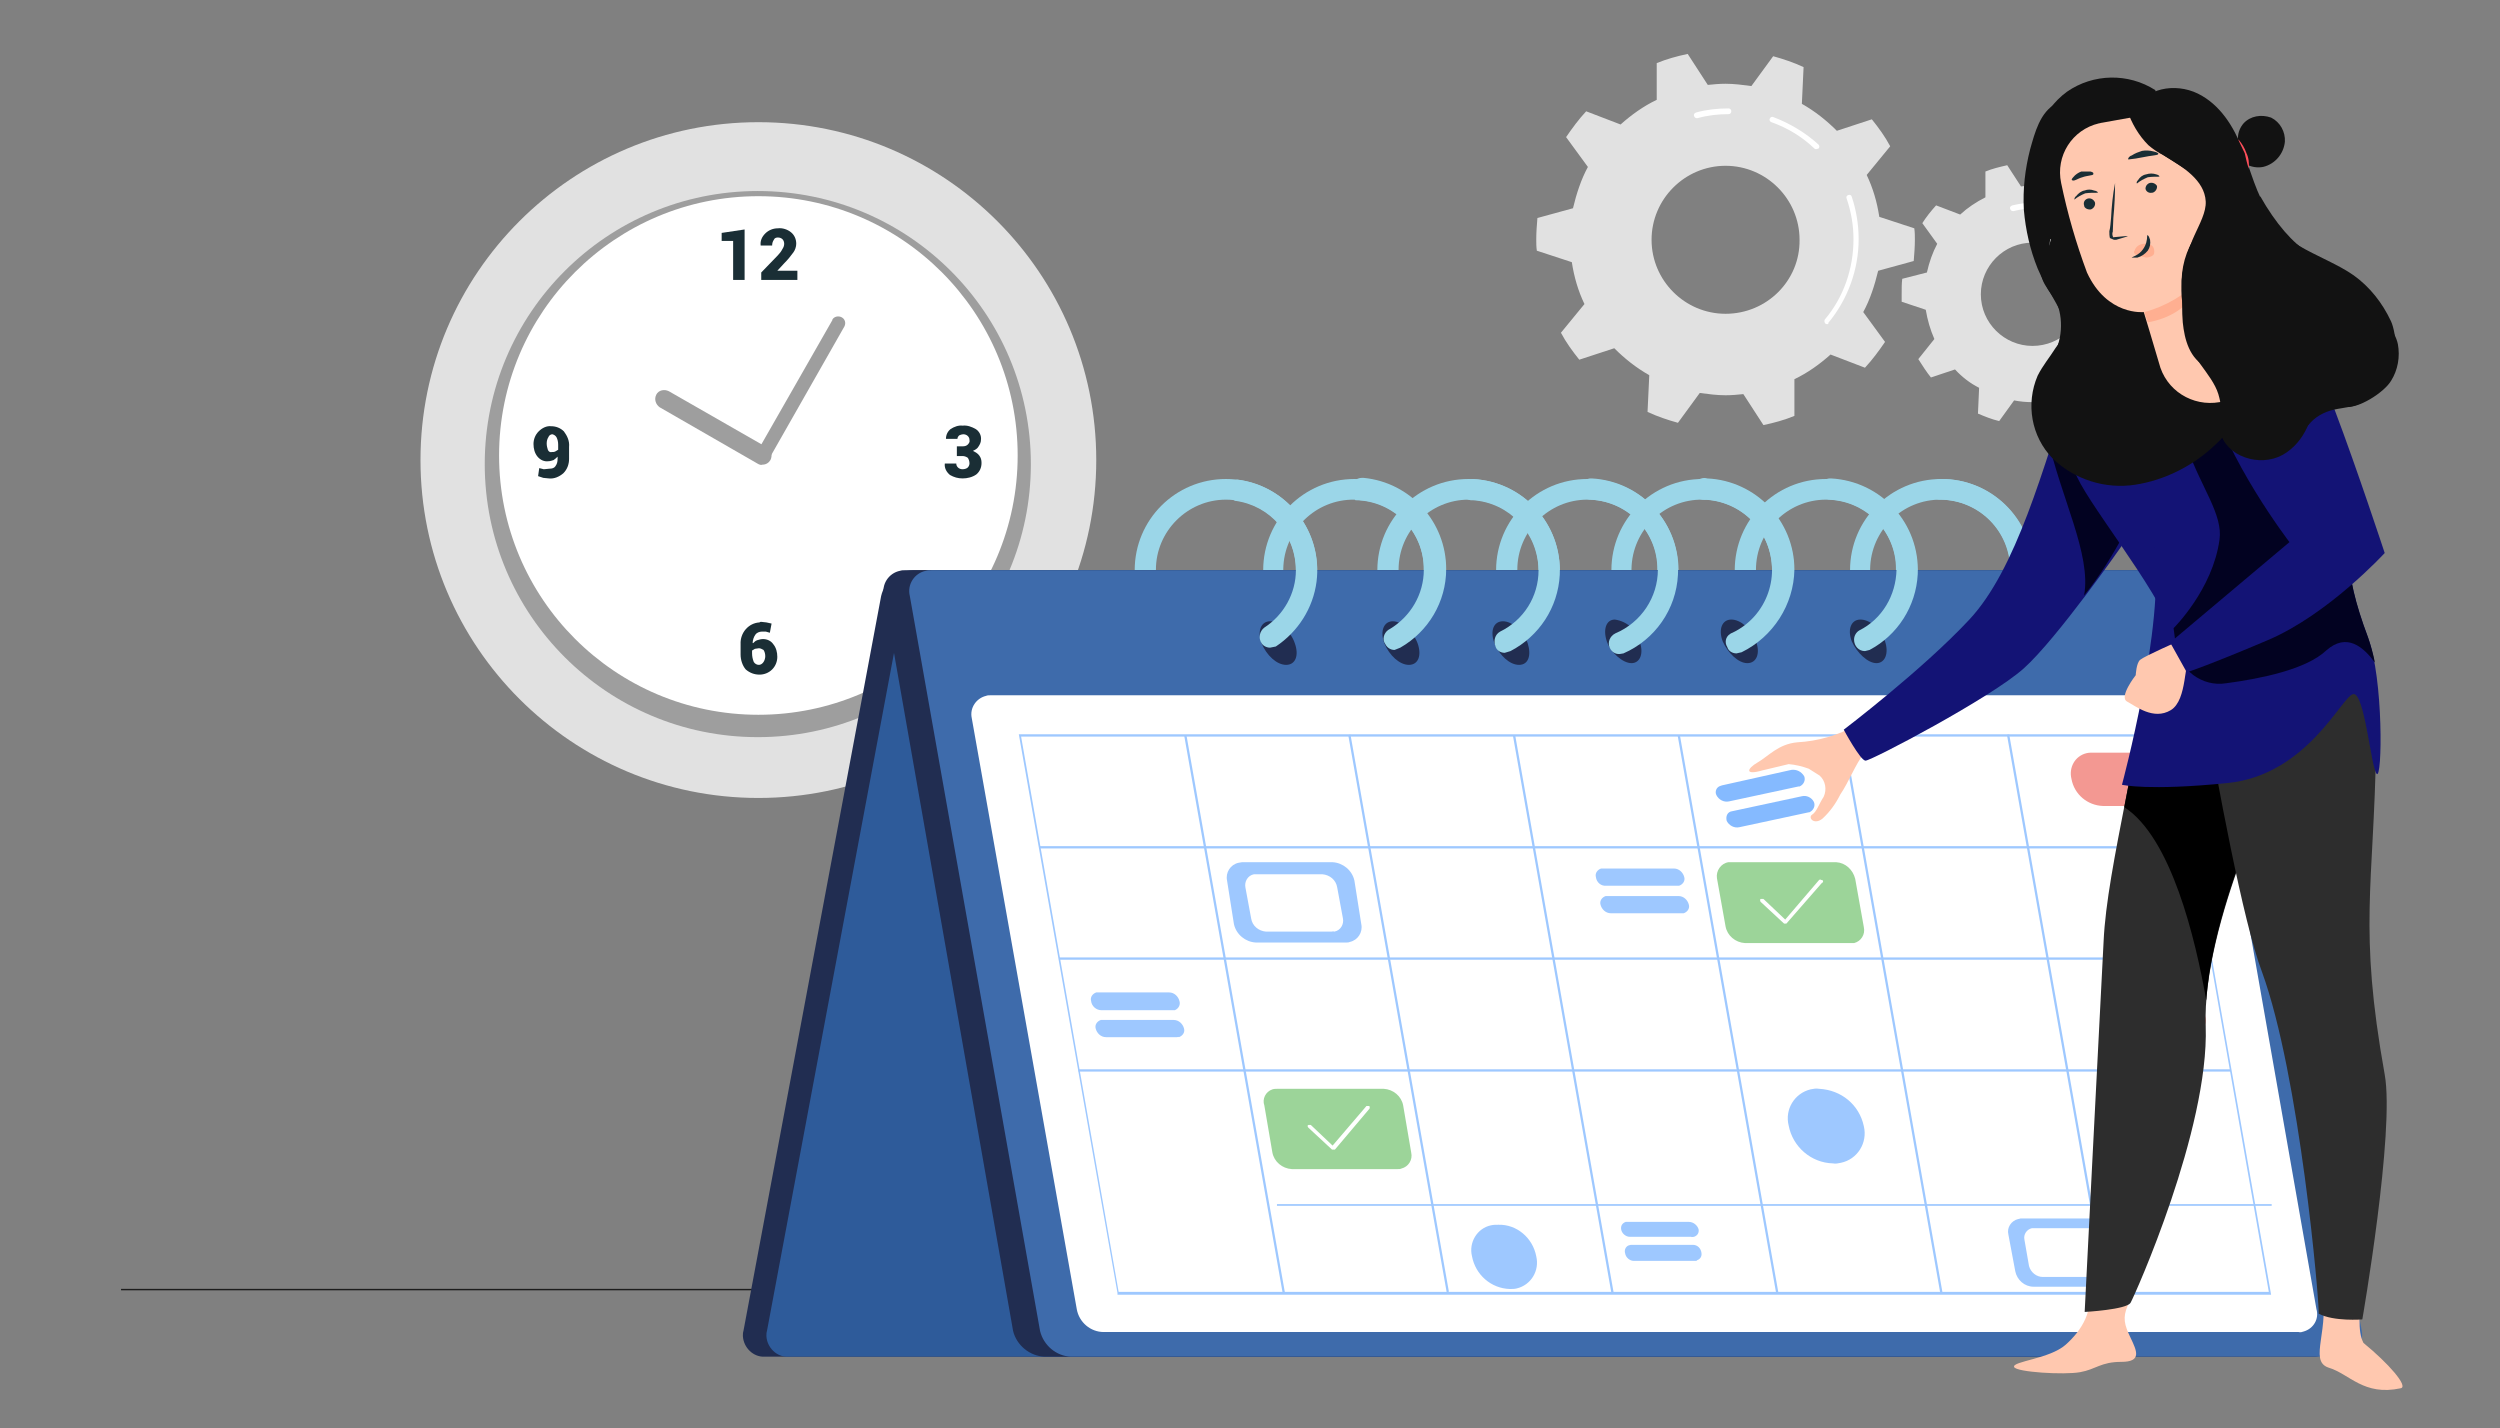 <?xml version="1.0" encoding="utf-8"?>
<!-- Generator: Adobe Illustrator 24.1.2, SVG Export Plug-In . SVG Version: 6.00 Build 0)  -->
<svg version="1.2" baseProfile="tiny" xmlns="http://www.w3.org/2000/svg" xmlns:xlink="http://www.w3.org/1999/xlink" x="0px"
	 y="0px" viewBox="0 0 435.8 249" overflow="visible" xml:space="preserve">
<rect x="0" y="0" width="435.8" height="249" fill="#808080" stroke="none"/>
<g id="Isolation_Mode">
	<g>
		<g>
			<path fill="#E1E1E1" d="M333.6,45.5c0.1-1.2,0.2-2.5,0.2-3.7c0-0.7,0-1.3-0.1-2l-6.1-2c-0.4-2.6-1.1-5-2.2-7.3l4.1-5
				c-0.9-1.7-2-3.2-3.2-4.7l-6.1,2c-1.8-1.8-3.8-3.4-6.1-4.7l0.3-6.4c-1.7-0.8-3.5-1.4-5.3-1.9l-3.8,5.2c-1.5-0.2-3-0.4-4.5-0.4
				c-1.1,0-2.1,0.1-3.1,0.2l-3.5-5.4c-1.9,0.4-3.7,0.9-5.4,1.6l0,6.4c-2.3,1.1-4.4,2.6-6.3,4.3l-6-2.3c-1.3,1.4-2.4,2.9-3.5,4.5
				l3.8,5.2c-1.2,2.2-2,4.7-2.6,7.2l-6.2,1.7c-0.1,1.2-0.2,2.5-0.2,3.7c0,0.7,0,1.3,0.1,2l6.1,2c0.4,2.6,1.1,5,2.2,7.3l-4.1,5
				c0.9,1.7,2,3.2,3.2,4.7l6.1-2c1.8,1.8,3.8,3.4,6.1,4.7l-0.3,6.4c1.7,0.8,3.5,1.4,5.3,1.9l3.8-5.2c1.5,0.2,3,0.4,4.5,0.4
				c1.1,0,2.1-0.1,3.1-0.2l3.5,5.4c1.9-0.4,3.7-0.9,5.4-1.6l0-6.4c2.3-1.1,4.4-2.6,6.3-4.3l6,2.3c1.3-1.4,2.4-2.9,3.5-4.5l-3.8-5.2
				c1.2-2.2,2-4.7,2.6-7.2L333.6,45.5z M300.8,54.7c-7.1,0-12.9-5.8-12.9-12.9c0-7.1,5.8-12.9,12.9-12.9s12.9,5.8,12.9,12.9
				C313.8,48.9,308,54.7,300.8,54.7z"/>
			<g>
				<path fill="#FFFFFF" d="M318.5,56.5c-0.1,0-0.2,0-0.3-0.1c-0.2-0.2-0.2-0.5-0.1-0.7c3.3-3.9,5-8.9,5-14c0-2.4-0.4-4.8-1.2-7.1
					c-0.1-0.3,0-0.5,0.3-0.6c0.3-0.1,0.5,0,0.6,0.3c0.8,2.4,1.2,4.9,1.2,7.4c0,5.3-1.9,10.5-5.3,14.6
					C318.8,56.5,318.6,56.5,318.5,56.5z"/>
			</g>
			<g>
				<path fill="#FFFFFF" d="M316.6,26c-0.1,0-0.2,0-0.3-0.1c-2.2-2.1-4.7-3.6-7.5-4.6c-0.3-0.1-0.4-0.4-0.3-0.6
					c0.1-0.3,0.4-0.4,0.6-0.3c2.9,1.1,5.6,2.7,7.9,4.8c0.2,0.2,0.2,0.5,0,0.7C316.9,25.9,316.7,26,316.6,26z"/>
			</g>
			<g>
				<path fill="#FFFFFF" d="M295.8,20.6c-0.2,0-0.4-0.1-0.5-0.4c-0.1-0.3,0.1-0.5,0.4-0.6c1.8-0.5,3.7-0.7,5.6-0.7
					c0.3,0,0.5,0.2,0.5,0.5s-0.2,0.5-0.5,0.5c-1.8,0-3.6,0.2-5.4,0.7C295.9,20.6,295.9,20.6,295.8,20.6z"/>
			</g>
		</g>
		<g>
			<path fill="#E1E1E1" d="M377.1,53.9c0.1-0.8,0.1-1.7,0.1-2.6c0-0.5,0-0.9,0-1.4l-4.2-1.4c-0.3-1.8-0.8-3.5-1.5-5.1l2.8-3.5
				c-0.7-1.1-1.4-2.2-2.2-3.2l-4.2,1.4c-1.2-1.3-2.6-2.4-4.2-3.2l0.2-4.5c-1.2-0.5-2.4-1-3.7-1.3l-2.6,3.6c-1-0.2-2.1-0.3-3.1-0.3
				c-0.7,0-1.4,0-2.2,0.1l-2.4-3.7c-1.3,0.3-2.6,0.6-3.8,1.1l0,4.5c-1.6,0.8-3.1,1.8-4.4,3l-4.2-1.6c-0.9,1-1.7,2-2.4,3.1l2.6,3.6
				c-0.8,1.5-1.4,3.2-1.8,5l-4.3,1.1c-0.1,0.8-0.1,1.7-0.1,2.6c0,0.5,0,0.9,0,1.4l4.2,1.4c0.3,1.8,0.8,3.5,1.5,5.1l-2.8,3.5
				c0.7,1.1,1.4,2.2,2.2,3.2l4.2-1.4c1.2,1.3,2.6,2.4,4.2,3.2l-0.2,4.5c1.2,0.5,2.4,1,3.7,1.3l2.6-3.6c1,0.2,2.1,0.3,3.1,0.3
				c0.7,0,1.4,0,2.2-0.1l2.4,3.7c1.3-0.3,2.6-0.6,3.8-1.1l0-4.5c1.6-0.8,3.1-1.8,4.4-3l4.2,1.6c0.9-1,1.7-2,2.4-3.1l-2.6-3.6
				c0.8-1.5,1.4-3.2,1.8-5L377.1,53.9z M354.3,60.3c-4.9,0-9-4-9-9c0-4.9,4-9,9-9c4.9,0,9,4,9,9C363.3,56.3,359.3,60.3,354.3,60.3z"
				/>
			<g>
				<path fill="#FFFFFF" d="M366.6,61.7c-0.1,0-0.2,0-0.3-0.1c-0.2-0.2-0.2-0.5-0.1-0.7c2.2-2.7,3.5-6.1,3.5-9.6
					c0-1.7-0.3-3.3-0.8-4.9c-0.1-0.3,0-0.5,0.3-0.6c0.3-0.1,0.5,0,0.6,0.3c0.6,1.7,0.9,3.4,0.9,5.2c0,3.7-1.3,7.3-3.7,10.2
					C366.8,61.7,366.7,61.7,366.6,61.7z"/>
			</g>
			<g>
				<path fill="#FFFFFF" d="M365.3,40.6c-0.1,0-0.2,0-0.3-0.1c-1.5-1.4-3.2-2.5-5.2-3.2c-0.3-0.1-0.4-0.4-0.3-0.6
					c0.1-0.3,0.4-0.4,0.6-0.3c2,0.7,3.9,1.9,5.5,3.4c0.2,0.2,0.2,0.5,0,0.7C365.5,40.5,365.4,40.6,365.3,40.6z"/>
			</g>
			<g>
				<path fill="#FFFFFF" d="M350.9,36.8c-0.2,0-0.4-0.1-0.5-0.4c-0.1-0.3,0.1-0.5,0.4-0.6c1.3-0.3,2.6-0.5,3.9-0.5
					c0.3,0,0.5,0.2,0.5,0.5c0,0.3-0.2,0.5-0.5,0.5c-1.2,0-2.5,0.2-3.7,0.5C351,36.8,350.9,36.8,350.9,36.8z"/>
			</g>
		</g>
	</g>
</g>
<g id="Слой_1">
	<g id="Layer_1_1_">
		<line fill="none" stroke="#1C1C1C" stroke-width="0.25" stroke-miterlimit="10" x1="21.1" y1="224.8" x2="334.1" y2="224.8"/>
	</g>
	<g>
		<circle fill="#E1E1E1" cx="132.2" cy="80.2" r="58.9"/>
		<circle fill="#9E9E9E" cx="132.1" cy="80.9" r="47.6"/>
		<circle fill="#FFFFFF" cx="132.2" cy="79.4" r="45.2"/>
		<g>
			<path fill="#9E9E9E" d="M132.2,80.9L115,71c-0.7-0.5-1-1.4-0.6-2.2c0.4-0.8,1.4-1,2.2-0.6l17.1,9.8c0.8,0.4,1,1.4,0.6,2.2
				c-0.3,0.5-0.8,0.8-1.4,0.8C132.7,81.1,132.4,81,132.2,80.9z"/>
			<path fill="#9E9E9E" d="M132.4,80.5C132.4,80.5,132.3,80.5,132.4,80.5c-0.6-0.4-0.8-1.1-0.5-1.6l13.2-23.1c0,0,0,0,0-0.1
				c0.3-0.5,1-0.7,1.6-0.4c0.6,0.3,0.8,1,0.5,1.6L134,80.1c-0.2,0.4-0.6,0.6-1,0.6C132.8,80.7,132.6,80.6,132.4,80.5z"/>
		</g>
		<path fill="#1A2E35" d="M129.8,48.8h-2V42h-2v-1.4l4-0.6V48.8z"/>
		<path fill="#1A2E35" d="M139,48.8h-6.3v-1.3l2.9-3c0.3-0.3,0.6-0.7,0.8-1.1c0.2-0.3,0.3-0.6,0.3-0.9c0-0.3-0.1-0.6-0.3-0.8
			c-0.2-0.2-0.5-0.3-0.8-0.3c-0.3,0-0.6,0.1-0.7,0.4c-0.2,0.3-0.3,0.6-0.3,1h-2c-0.1-0.8,0.2-1.5,0.8-2.1c0.6-0.6,1.4-0.9,2.2-0.9
			c0.8-0.1,1.7,0.2,2.3,0.7c0.6,0.5,0.9,1.2,0.9,2c0,0.5-0.2,1.1-0.5,1.5c-0.5,0.7-1,1.3-1.6,1.9l-1.2,1.3h3.5V48.8z"/>
		<path fill="#1A2E35" d="M132.7,108.4l0.9,0.1l0.9,0.2l-0.3,1.6l-0.7-0.2h-0.7c-0.4,0-0.9,0.2-1.1,0.5c-0.3,0.4-0.5,1-0.5,1.5h0.1
			c0.2-0.2,0.4-0.4,0.7-0.5c0.3-0.1,0.7-0.2,1-0.2c0.7,0,1.4,0.3,1.8,0.9c0.5,0.6,0.7,1.4,0.7,2.2c0,0.8-0.3,1.6-0.9,2.2
			c-0.6,0.6-1.4,0.9-2.2,0.9c-0.9,0-1.7-0.3-2.4-0.9c-0.6-0.7-0.9-1.7-0.9-2.6v-1.8c-0.1-2,1.4-3.7,3.3-3.8
			C132.5,108.4,132.6,108.4,132.7,108.4L132.7,108.4z M132.3,113l-0.7,0.1c-0.2,0.1-0.3,0.2-0.5,0.3v0.5c0,0.5,0.1,1,0.3,1.5
			c0.2,0.3,0.5,0.5,0.9,0.5c0.3,0,0.6-0.2,0.8-0.5c0.2-0.3,0.3-0.7,0.3-1c0-0.4-0.1-0.8-0.3-1.1C132.9,113.2,132.6,113,132.3,113
			L132.3,113z"/>
		<path fill="#1A2E35" d="M95.8,81.7c0.4,0,0.8-0.1,1-0.4c0.3-0.4,0.4-0.8,0.4-1.3v-0.4c-0.2,0.2-0.4,0.4-0.7,0.6
			c-0.3,0.1-0.6,0.2-0.9,0.2c-0.7,0.1-1.4-0.2-1.9-0.8c-0.5-0.6-0.7-1.4-0.7-2.2c0-0.8,0.3-1.6,0.9-2.2c0.6-0.6,1.4-1,2.2-0.9
			c0.8,0,1.6,0.3,2.2,0.9c0.6,0.8,1,1.7,0.9,2.7v2.1c0,0.9-0.3,1.8-1,2.5c-0.7,0.6-1.6,1-2.5,0.9l-1-0.1l-0.9-0.3l0.2-1.4l0.8,0.2
			L95.8,81.7z M96.2,78.8c0.2,0,0.4,0,0.6-0.1c0.2-0.1,0.3-0.2,0.5-0.3v-0.9c0-0.5-0.1-0.9-0.3-1.3c-0.2-0.3-0.4-0.4-0.7-0.5
			c-0.3,0-0.6,0.2-0.7,0.5c-0.2,0.3-0.3,0.7-0.3,1.1c0,0.4,0.1,0.8,0.2,1.1C95.6,78.7,95.9,78.9,96.2,78.8z"/>
		<path fill="#1A2E35" d="M166.9,77.8h1c0.3,0,0.6-0.1,0.8-0.3c0.2-0.2,0.4-0.5,0.3-0.8c0-0.3-0.1-0.5-0.3-0.7
			c-0.2-0.2-0.5-0.3-0.8-0.3c-0.2,0-0.5,0.1-0.7,0.2c-0.2,0.2-0.3,0.4-0.3,0.6h-2c0-0.7,0.3-1.3,0.8-1.7c0.6-0.4,1.4-0.7,2.1-0.6
			c0.8-0.1,1.6,0.2,2.3,0.6c0.6,0.4,1,1.1,0.9,1.9c0,0.4-0.2,0.8-0.4,1.1c-0.2,0.4-0.6,0.6-1,0.8c0.4,0.2,0.8,0.4,1.1,0.8
			c0.3,0.4,0.4,0.8,0.4,1.3c0,0.8-0.3,1.5-0.9,2c-0.7,0.5-1.6,0.7-2.4,0.7c-0.8,0-1.5-0.2-2.2-0.6c-0.6-0.5-1-1.2-0.9-2h2
			c0,0.3,0.1,0.5,0.3,0.7c0.2,0.2,0.5,0.3,0.8,0.3c0.3,0,0.7-0.1,0.9-0.3c0.2-0.2,0.3-0.5,0.3-0.7c0-0.4-0.1-0.7-0.3-1
			c-0.3-0.2-0.6-0.3-0.9-0.3h-1V77.8z"/>
	</g>
	<g>
		<path fill="#9BD6E8" d="M338.4,115.3c-8.8,0-15.9-7.1-15.9-15.9s7.1-15.9,15.9-15.9c8.8,0,15.9,7.1,15.9,15.9
			S347.2,115.3,338.4,115.3L338.4,115.3z M338.4,87.1c-6.7-0.1-12.3,5.3-12.4,12.1s5.3,12.3,12.1,12.4c6.7,0.1,12.3-5.3,12.4-12.1
			c0,0,0-0.1,0-0.1C350.5,92.6,345.1,87.2,338.4,87.1z"/>
		<path fill="#9BD6E8" d="M318.3,115.3c-8.8,0-15.9-7.1-15.9-15.9s7.1-15.9,15.9-15.9c8.8,0,15.9,7.1,15.9,15.9
			S327.1,115.3,318.3,115.3L318.3,115.3z M318.3,87.1c-6.7,0-12.2,5.5-12.2,12.2c0,6.7,5.5,12.2,12.2,12.2c6.7,0,12.2-5.5,12.2-12.2
			c0,0,0,0,0,0C330.6,92.6,325.1,87.1,318.3,87.1z"/>
		<path fill="#9BD6E8" d="M296.8,115.3c-8.8,0-15.9-7.1-15.9-15.9s7.1-15.9,15.9-15.9c8.8,0,15.9,7.1,15.9,15.9
			S305.6,115.3,296.8,115.3L296.8,115.3z M296.8,87.1c-6.7-0.1-12.3,5.3-12.4,12.1s5.3,12.3,12.1,12.4c6.7,0.1,12.3-5.3,12.4-12.1
			c0,0,0-0.1,0-0.1C308.9,92.6,303.5,87.2,296.8,87.1z"/>
		<path fill="#9BD6E8" d="M276.7,115.3c-8.8,0-15.9-7.1-15.9-15.9s7.1-15.9,15.9-15.9c8.8,0,15.9,7.1,15.9,15.9
			S285.5,115.3,276.7,115.3L276.7,115.3z M276.7,87.1c-6.7,0-12.2,5.5-12.2,12.2c0,6.7,5.5,12.2,12.2,12.2c6.7,0,12.2-5.5,12.2-12.2
			c0,0,0,0,0,0C289,92.6,283.5,87.1,276.7,87.1z"/>
		<path fill="#9BD6E8" d="M256,115.3c-8.8,0-15.9-7.1-15.9-15.9s7.1-15.9,15.9-15.9c8.8,0,15.9,7.1,15.9,15.9S264.8,115.3,256,115.3
			L256,115.3z M256,87.1c-6.7,0-12.2,5.5-12.2,12.2c0,6.7,5.5,12.2,12.2,12.2c6.7,0,12.2-5.5,12.2-12.2c0,0,0,0,0,0
			C268.2,92.6,262.8,87.1,256,87.1z"/>
		<path fill="#9BD6E8" d="M236.1,115.3c-8.8,0-15.9-7.1-15.9-15.9s7.1-15.9,15.9-15.9c8.8,0,15.9,7.1,15.9,15.9
			S244.9,115.3,236.1,115.3L236.1,115.3z M236.1,87.1c-6.7-0.1-12.3,5.3-12.4,12.1s5.3,12.3,12.1,12.4c6.7,0.1,12.3-5.3,12.4-12.1
			c0,0,0-0.1,0-0.1c0.1-6.7-5.3-12.1-11.9-12.2C236.2,87.1,236.1,87.1,236.1,87.1z"/>
		<path fill="#9BD6E8" d="M213.7,115.3c-8.8,0-15.9-7.1-15.9-15.9s7.1-15.9,15.9-15.9c8.8,0,15.9,7.1,15.9,15.9l0,0
			C229.6,108.1,222.5,115.3,213.7,115.3z M213.7,87.1c-6.7,0-12.2,5.5-12.2,12.2c0,6.7,5.5,12.2,12.2,12.2c6.7,0,12.2-5.5,12.2-12.2
			c0,0,0,0,0,0C225.9,92.6,220.5,87.1,213.7,87.1z"/>
		<path fill="#212D51" d="M354.4,236.5H133.3c-2,0.1-3.7-1.6-3.8-3.6c0-0.3,0-0.6,0.1-0.9l24-128.1c0.6-2.6,2.9-4.4,5.5-4.5h221.2
			c2-0.1,3.7,1.6,3.8,3.6c0,0.3,0,0.6-0.1,0.9l-24,128.1C359.3,234.5,357.1,236.4,354.4,236.5z"/>
		<path fill="#2E5B9A" d="M358.6,236.5H137.4c-2,0.1-3.7-1.6-3.8-3.6c0-0.3,0-0.6,0.1-0.9l24-128.1c0.7-2.5,2.9-4.4,5.5-4.5h221.2
			c2-0.1,3.7,1.6,3.8,3.6c0,0.3,0,0.6-0.1,0.9l-24,128.1C363.5,234.6,361.2,236.4,358.6,236.5z"/>
		<path fill="#212D51" d="M403.2,236.5H182.1c-2.6-0.1-4.9-2-5.5-4.5l-22.5-128.1c-0.5-2,0.8-4,2.8-4.4c0.3-0.1,0.6-0.1,0.9-0.1H379
			c2.6,0.1,4.8,2,5.4,4.5L407,232c0.5,2-0.8,4-2.8,4.4C403.9,236.5,403.5,236.5,403.2,236.5z"/>
		<path fill="#3E6BAB" d="M407.9,236.5H186.7c-2.6-0.1-4.8-2-5.4-4.5l-22.7-128.1c-0.5-2,0.8-4,2.8-4.4c0.3-0.1,0.7-0.1,1.1-0.1
			h221.2c2.6,0.1,4.8,2,5.4,4.5L411.7,232c0.4,2.1-1,4.1-3.1,4.5C408.4,236.5,408.1,236.5,407.9,236.5z"/>
		<path fill="#212D51" d="M348.8,111.8c0.8,2.1,0.1,3.8-1.5,3.8c-1.6,0-3.4-1.8-4.3-3.8c-0.8-2.1,0-3.8,1.5-3.8
			C346.6,108.3,348.3,109.8,348.8,111.8z"/>
		<path fill="#212D51" d="M328.6,111.8c0.7,2.1,0,3.8-1.5,3.8c-1.5,0-3.4-1.8-4.3-3.8c-0.8-2.1-0.1-3.8,1.5-3.8
			C326,108,327.8,109.6,328.6,111.8z"/>
		<path fill="#212D51" d="M306.1,111.8c0.8,2.1,0.1,3.8-1.5,3.8c-1.6,0-3.4-1.8-4.3-3.8c-0.8-2.1-0.1-3.8,1.5-3.8
			S305.3,109.6,306.1,111.8z"/>
		<path fill="#212D51" d="M285.8,111.8c0.8,2.1,0.1,3.8-1.4,3.8c-1.5,0-3.6-1.8-4.3-3.8c-0.7-2.1-0.1-3.8,1.4-3.8
			C283.6,108.3,285.3,109.8,285.8,111.8z"/>
		<path fill="#212D51" d="M266.3,112.1c0.7,2.2,0.1,3.8-1.5,3.8c-1.6,0-3.4-1.6-4.3-3.8c-0.8-2.2-0.1-3.8,1.5-3.8
			S265.5,110,266.3,112.1z"/>
		<path fill="#212D51" d="M247.1,112.1c0.8,2.2,0.1,3.8-1.5,3.8c-1.6,0-3.4-1.6-4.3-3.8c-0.8-2.2,0-3.8,1.5-3.8
			S246.3,110,247.1,112.1z"/>
		<path fill="#212D51" d="M225.7,112.1c0.8,2.2,0.1,3.8-1.5,3.8c-1.6,0-3.4-1.6-4.3-3.8c-0.8-2.2,0-3.8,1.5-3.8S225,110,225.7,112.1
			z"/>
		<path fill="#9BD6E8" d="M345.1,113.5c-1.1,0-1.9-0.9-1.9-2c0-0.7,0.4-1.3,0.9-1.6c3.9-2.1,6.3-6.2,6.3-10.6
			c0-6.7-5.4-12.1-12.1-12.2c-1,0.1-1.8-0.7-1.9-1.6c0,0,0-0.1,0-0.1c0-1.1,0.9-1.9,1.9-1.9c8.7-0.1,15.9,6.8,16.1,15.5
			c0.1,6-3.2,11.5-8.5,14.3C345.7,113.4,345.4,113.5,345.1,113.5z"/>
		<path fill="#9BD6E8" d="M325.1,113.5c-1.1,0-1.9-0.9-1.9-2c0-0.7,0.4-1.3,0.9-1.6c4-2,6.4-6.1,6.5-10.6c0-6.5-5.1-11.9-11.5-12.2
			c-1.1,0-1.9-0.9-1.9-1.9c0.1-1.1,1-1.9,2-1.8c0,0,0,0,0,0c8.8,0.5,15.5,7.9,15.1,16.7c-0.3,5.6-3.5,10.6-8.4,13.2L325.1,113.5z"/>
		<path fill="#9BD6E8" d="M302.7,113.9c-0.7,0-1.4-0.4-1.6-1.1c-0.5-0.8-0.3-1.8,0.5-2.3c0.1-0.1,0.2-0.1,0.4-0.2
			c6.1-2.9,8.6-10.2,5.7-16.3c-1.9-4-5.8-6.6-10.2-6.9c-1,0.2-2.1-0.4-2.3-1.4s0.4-2.1,1.4-2.3c0.3-0.1,0.7-0.1,1,0
			c8.5,0.4,15.2,7.4,15.2,15.9c-0.1,6.1-3.7,11.7-9.2,14.4L302.7,113.9z"/>
		<path fill="#9BD6E8" d="M282.4,114c-0.8,0.1-1.5-0.4-1.8-1.1c-0.4-0.9,0-2,1-2.5c4.5-1.9,7.4-6.3,7.4-11.1
			c0-6.5-5.1-11.9-11.7-12.2c-1,0-1.8-0.8-1.8-1.8c0,0,0-0.1,0-0.1c0.1-1.1,1-1.9,2-1.8c0,0,0,0,0,0c8.8,0.5,15.5,8,15,16.8
			c-0.3,6-4,11.3-9.5,13.7L282.4,114z"/>
		<path fill="#9BD6E8" d="M262.3,113.8c-0.7,0-1.4-0.4-1.6-1.1c-0.4-1-0.1-2.1,0.8-2.6c4.1-2,6.7-6.1,6.7-10.7
			c-0.1-6.5-5.1-11.8-11.5-12.2c-0.9,0.1-1.7-0.6-1.8-1.5c0-0.1,0-0.3,0-0.4c0-1,0.8-1.8,1.8-1.8c0,0,0.1,0,0.1,0
			c8.8,0.5,15.5,8,15.1,16.7c-0.3,5.7-3.6,10.7-8.6,13.3L262.3,113.8z"/>
		<path fill="#9BD6E8" d="M243.1,113.3c-0.7,0-1.3-0.4-1.6-1c-0.6-0.8-0.3-1.9,0.5-2.5c0.1,0,0.1-0.1,0.2-0.1c3.7-2.2,6-6.1,6-10.4
			c0.1-6.3-4.7-11.6-11-12.1c-1-0.1-1.7-1-1.6-2.1c0-1,0.8-1.8,1.8-1.8c0.1,0,0.2,0,0.3,0c8.2,0.8,14.4,7.7,14.4,15.9
			c0,5.7-3.1,10.9-8,13.7L243.1,113.3z"/>
		<path fill="#9BD6E8" d="M221.4,112.9c-0.6,0-1.2-0.3-1.5-0.8c-0.6-0.9-0.3-2.1,0.5-2.7c3.4-2.2,5.5-6,5.5-10
			c0-6.1-4.5-11.3-10.6-12.1c-1-0.4-1.5-1.5-1.1-2.5c0.2-0.7,0.8-1.1,1.5-1.2c8.7,1.1,14.9,9.1,13.8,17.8c-0.6,4.6-3.2,8.7-7.1,11.3
			L221.4,112.9z"/>
		<path fill="#FFFFFF" d="M400.7,232.2H192.4c-2.3,0-4.3-1.7-4.7-4l-18.3-103c-0.4-1.8,0.8-3.5,2.5-3.9c0.2-0.1,0.5-0.1,0.8-0.1
			h208.3c2.3,0.1,4.2,1.7,4.7,4l18.1,103c0.5,1.7-0.5,3.4-2.2,3.9C401.3,232.2,401,232.3,400.7,232.2z"/>
		<path fill="#9EC8FF" d="M395.9,225.7H194.8v-0.3L177.6,128h201.1L395.9,225.7z M195,225.2h200.5l-17-96.8H178L195,225.2z"/>
		<rect x="222.6" y="209.9" fill="#9EC8FF" width="173.4" height="0.3"/>
		<rect x="188" y="186.4" fill="#9EC8FF" width="200.9" height="0.4"/>
		<rect x="184.6" y="166.9" fill="#9EC8FF" width="200.9" height="0.4"/>
		<rect x="181.2" y="147.5" fill="#9EC8FF" width="200.9" height="0.4"/>
		
			<rect x="358.3" y="127.4" transform="matrix(0.985 -0.174 0.174 0.985 -25.243 64.947)" fill="#9EC8FF" width="0.4" height="98.6"/>
		
			<rect x="329.5" y="127.5" transform="matrix(0.985 -0.174 0.174 0.985 -25.688 59.945)" fill="#9EC8FF" width="0.4" height="98.6"/>
		
			<rect x="300.9" y="127.5" transform="matrix(0.985 -0.174 0.174 0.985 -26.13 54.967)" fill="#9EC8FF" width="0.4" height="98.6"/>
		
			<rect x="272.2" y="127.5" transform="matrix(0.985 -0.174 0.174 0.985 -26.573 49.989)" fill="#9EC8FF" width="0.4" height="98.6"/>
		
			<rect x="243.5" y="127.4" transform="matrix(0.985 -0.174 0.174 0.985 -26.991 45.008)" fill="#9EC8FF" width="0.4" height="98.6"/>
		
			<rect x="214.9" y="127.5" transform="matrix(0.985 -0.174 0.174 0.985 -27.434 40.03)" fill="#9EC8FF" width="0.4" height="98.6"/>
		<path fill="#F39892" d="M373.3,140.5h-6.7c-2.7-0.1-5-2-5.5-4.7c-0.5-2,0.6-4,2.6-4.5c0.4-0.1,0.8-0.1,1.2-0.1h6.7
			c2.7,0.1,5,2,5.5,4.7c0.5,2.1-0.9,4.1-2.9,4.6C373.9,140.5,373.6,140.5,373.3,140.5z"/>
		<path fill="#F39892" d="M382.6,179.8h-11.7c-1.3-0.1-2.4-1.1-2.6-2.3l-0.8-4.8c-0.3-0.9,0.2-1.9,1.1-2.2c0.2-0.1,0.4-0.1,0.6-0.1
			h11.7c1.3,0.1,2.4,1,2.6,2.3l1,4.8c0.2,1.1-0.6,2.2-1.8,2.3C382.7,179.8,382.6,179.8,382.6,179.8z"/>
		<path fill="#9EC8FF" d="M234.7,164.3h-15.8c-1.8-0.1-3.4-1.4-3.8-3.2l-1.2-7.6c-0.3-1.4,0.6-2.8,2-3.1c0.2,0,0.4-0.1,0.6-0.1h15.8
			c1.8,0.1,3.4,1.4,3.8,3.2l1.2,7.6c0.3,1.4-0.6,2.8-2,3.1C235.1,164.3,234.9,164.3,234.7,164.3z"/>
		<path fill="#FFFFFF" d="M232.1,162.4h-11.4c-1.3-0.1-2.4-1-2.6-2.3l-1-5.4c-0.2-1,0.4-2.1,1.5-2.3c0.2,0,0.3,0,0.5,0h11.4
			c1.3,0.1,2.4,1,2.6,2.3l1,5.4c0.2,1-0.4,2.1-1.5,2.3C232.4,162.3,232.3,162.4,232.1,162.4z"/>
		<path fill="#9EC8FF" d="M368.1,224.3h-13.6c-1.6,0-2.9-1.2-3.2-2.7l-1.2-6.4c-0.3-1.2,0.5-2.4,1.7-2.7c0.2,0,0.3-0.1,0.5-0.1h13.8
			c1.6,0.1,2.9,1.2,3.2,2.7l1.2,6.4c0.3,1.2-0.5,2.4-1.7,2.7C368.5,224.3,368.3,224.3,368.1,224.3z"/>
		<path fill="#FFFFFF" d="M365.9,222.6h-9.8c-1.1,0-2.1-0.8-2.4-1.9l-0.8-4.6c-0.2-0.9,0.4-1.8,1.3-2c0.1,0,0.3,0,0.4,0h9.8
			c1.2,0,2.1,0.9,2.4,2l0.7,4.6c0.2,0.8-0.3,1.7-1.1,1.9C366.2,222.6,366.1,222.6,365.9,222.6z"/>
		<path fill="#9EC8FF" d="M292.4,154.4H280c-0.9,0.1-1.7-0.6-1.8-1.5c0,0,0,0,0,0c-0.2-0.7,0.3-1.3,0.9-1.5c0.1,0,0.2,0,0.3,0h12.4
			c0.9,0,1.6,0.7,1.8,1.5c0.2,0.7-0.3,1.3-0.9,1.5C292.6,154.4,292.5,154.4,292.4,154.4z"/>
		<path fill="#9EC8FF" d="M293.2,159.2h-12.4c-0.9,0-1.6-0.7-1.8-1.5c-0.2-0.7,0.3-1.3,0.9-1.5c0.1,0,0.2,0,0.3,0h12.4
			c0.9,0,1.6,0.7,1.8,1.5c0.2,0.7-0.3,1.3-0.9,1.5C293.4,159.2,293.3,159.2,293.2,159.2z"/>
		<path fill="#9EC8FF" d="M294.8,215.6h-10.7c-0.7,0-1.4-0.6-1.5-1.3c-0.1-0.6,0.2-1.1,0.8-1.3c0.1,0,0.2,0,0.3,0h10.7
			c0.8,0,1.5,0.6,1.7,1.3c0.1,0.6-0.2,1.1-0.8,1.3C295.1,215.6,294.9,215.7,294.8,215.6z"/>
		<path fill="#9EC8FF" d="M295.6,219.8h-10.8c-0.7,0-1.4-0.6-1.5-1.3c-0.2-0.6,0.1-1.2,0.6-1.4c0.1,0,0.3-0.1,0.4-0.1h10.8
			c0.8,0,1.4,0.6,1.5,1.4c0.1,0.6-0.2,1.1-0.8,1.3C295.8,219.8,295.7,219.8,295.6,219.8z"/>
		<path fill="#9EC8FF" d="M204.4,176.1H192c-0.9,0-1.7-0.7-1.8-1.6c-0.2-0.7,0.3-1.3,0.9-1.5c0.1,0,0.2,0,0.3,0h12.4
			c0.9,0,1.6,0.7,1.8,1.5c0.2,0.6-0.1,1.3-0.8,1.6C204.7,176.1,204.5,176.1,204.4,176.1z"/>
		<path fill="#9EC8FF" d="M205.2,180.8h-12.4c-0.9,0-1.6-0.7-1.8-1.5c-0.2-0.7,0.3-1.3,0.9-1.5c0.1,0,0.2,0,0.3,0h12.4
			c0.9,0,1.6,0.7,1.8,1.5c0.2,0.7-0.3,1.3-0.9,1.5C205.4,180.7,205.3,180.8,205.2,180.8z"/>
		<path fill="#9CD499" d="M243.6,203.8h-18.4c-1.7-0.1-3.1-1.3-3.4-2.9l-1.4-8.2c-0.4-1.1,0.2-2.4,1.4-2.8c0.3-0.1,0.6-0.1,1-0.1
			h18.4c1.7,0.1,3.1,1.3,3.4,2.9l1.4,8.2c0.3,1.3-0.5,2.5-1.7,2.8C244.1,203.8,243.9,203.8,243.6,203.8z"/>
		<path fill="#FFFFFF" d="M232.5,200.4h-0.3l-4.1-3.8c-0.1-0.1-0.3-0.4,0-0.5h0.4l3.8,3.6l5.9-6.9h0.5c0.1,0.2,0.1,0.4,0,0.5l-6,7.1
			H232.5z"/>
		<path fill="#9CD499" d="M322.6,164.4h-18.4c-1.7-0.1-3.1-1.3-3.4-2.9l-1.5-8.4c-0.2-1.3,0.7-2.6,2-2.8c0.1,0,0.3,0,0.4,0h18.4
			c1.6,0.1,2.9,1.3,3.3,2.9l1.5,8.4c0.3,1.3-0.5,2.5-1.7,2.8C323,164.4,322.8,164.4,322.6,164.4z"/>
		<path fill="#FFFFFF" d="M311.3,161h-0.3l-4.1-3.8c-0.1-0.2-0.1-0.4,0-0.5h0.5l3.8,3.6l5.9-6.9c0.1-0.1,0.3-0.1,0.4,0c0,0,0,0,0,0
			c0.2,0,0.3,0.1,0.3,0.2c0,0.2-0.1,0.3-0.2,0.3l0,0l-6.2,7.1H311.3L311.3,161z"/>
		<path fill="#9EC8FF" d="M324.9,196.3c0.7,2.9-1.1,5.8-4,6.4c-0.5,0.1-0.9,0.2-1.4,0.1c-3.8-0.1-7-2.9-7.7-6.6
			c-0.7-2.8,1-5.6,3.8-6.3c0.5-0.1,1-0.2,1.5-0.1C321,190,324.1,192.6,324.9,196.3z"/>
		<path fill="#9EC8FF" d="M267.8,219c0.6,2.5-0.9,5-3.4,5.6c-0.4,0.1-0.8,0.1-1.2,0.1c-3.3-0.1-6-2.5-6.6-5.7
			c-0.6-2.4,0.9-4.9,3.3-5.4c0.4-0.1,0.9-0.1,1.3-0.1C264.4,213.4,267.2,215.8,267.8,219z"/>
		<path fill="#85BAFF" d="M313.5,137.1l-12.1,2.6c-0.9,0.2-1.8-0.3-2.2-1.1c-0.3-0.6,0-1.4,0.7-1.6c0.1,0,0.2-0.1,0.3-0.1l12.1-2.7
			c0.9-0.1,1.7,0.3,2.2,1.1c0.3,0.7-0.1,1.5-0.8,1.8C313.6,137.1,313.5,137.1,313.5,137.1z"/>
		<path fill="#85BAFF" d="M315.3,141.6l-12.1,2.6c-0.9,0.2-1.8-0.3-2.2-1.1c-0.2-0.8,0.1-1.6,1-1.7l12.1-2.6c0.8-0.2,1.7,0.2,2.1,1
			c0.3,0.7-0.1,1.5-0.8,1.8C315.4,141.6,315.3,141.6,315.3,141.6z"/>
	</g>
	<g>
		<path fill="#FFFFFF" d="M375.4,57l-0.5-0.3c-0.4-0.3-0.5-0.8-0.2-1.1c0,0,0-0.1,0.1-0.1c4.4-5.2,6.8-11.8,6.8-18.6
			c0-3.2-0.5-6.5-1.6-9.5c-0.1-0.5,0.2-1,0.7-1.2c0.4-0.1,0.9,0.1,1.1,0.5c1.1,3.3,1.6,6.7,1.6,10.2c0,7.2-2.5,14.2-7.1,19.7
			C376,56.8,375.7,57,375.4,57z"/>
		<path fill="#FFC8AF" d="M364,224.1c1.1,4.3-1.1,7.8-3.9,10.3s-9.4,2.9-9,3.9c0.4,0.9,8.7,1.4,11.5,0.9s3.6-1.8,7.2-1.8
			s2.7-1.9,1.6-4.2c-1.1-2.3-1.4-3.5-0.5-5.6C371.8,225.5,364,224.1,364,224.1z"/>
		<path fill="#FFC8AF" d="M411.6,224.1c-0.2,4.5-0.7,7.9,0.4,10c4.3,3.5,7.9,7.6,6.5,7.9c-6.5,1.4-8.9-2.5-12.6-3.6
			c-3.6-1.2,0.5-6.9-1.3-14.2c-1.1-4.1,6.7-3.1,6.7-3.1L411.6,224.1z"/>
		<path fill="#2D2D2D" d="M376.6,102.9c-3.3,27.6-9.3,48-9.9,61.2c-0.7,13.2-3.3,64.6-3.3,64.6s7.3-0.4,8-1.6
			c0.7-1.2,13.7-30.2,13.1-48.2c-0.7-18,13.1-45.4,13.1-45.4l-3.3-26.8L376.6,102.9z"/>
		<path d="M379.9,114.8l-5.2,2.2c-1.5,8.7-3,16.6-4.4,23.7c8.2,5.3,12.4,22.9,14.3,33.7c0.8-12.1,6.5-26.7,10.1-34.8L379.9,114.8z"
			/>
		<path fill="#2D2D2D" d="M403.5,100c0,0,11.2,14.1,10.7,30.2c-0.4,24.5-3.1,31.4,1.5,57.1c1.8,9.9-3.9,42.7-3.9,42.7s-5,0.4-7.6-1
			c0.1-2.3-3.3-41.5-9.9-59.6c-3.3-8.7-7.8-33.1-10.2-47.1s-3-16.9-2-16.9C383,105.6,403.5,100,403.5,100z"/>
		<path fill="#FFC8AF" d="M323.6,126.4c-3.2,1.8-6.7,2.8-10.3,3c-3.3,0.3-5,2.4-6.9,3.5c-1.9,1.1-2.3,2.3,0.8,1.4l4.6-1.1
			c1.2,0.1,2.4,0.4,3.5,0.8l1.9,1.2c1,0.9,1.3,2.4,0.7,3.7c-0.8,1.2-1.2,2.6-2,3.1c-0.8,0.5,0.3,1.9,1.8,0.7
			c1.3-1.2,2.3-2.6,3.1-4.2c1.5-2.2,2.7-5.4,4.1-7.1C326.1,129.8,323.6,126.4,323.6,126.4z"/>
		<path fill="#131375" d="M361.4,65.7c-5.3,16.2-9.9,33.5-18.1,42.3c-8.2,8.8-21.9,19.2-21.9,19.2s2.9,5.4,3.8,5.4
			c1,0,21.8-10.9,27.6-16.1s17.1-21.4,17.1-21.4L361.4,65.7z"/>
		<path fill="#020221" d="M363.3,103.8c5.2-6.3,9.9-16.2,9.7-17s-12.8-23.5-12.8-23.5l-3.3,12.8C359.2,86.7,364.6,96.6,363.3,103.8z
			"/>
		<path fill="#131375" d="M375.4,48.4c0,0,16.6,2,24.2,13.3s4.1,30.1,5.8,38.6c1.8,8.6-23.3,19.3-26.4,10.6s-15.9-24.1-17.3-28.7
			c-3-11,7.9-29.8,7.9-29.8L375.4,48.4z"/>
		<path fill="#131375" d="M375.5,95.4c2,13.2-5.6,41.4-5.6,41.4s4.5,1.1,18.4-0.3c13.9-1.4,19.9-15.1,21.9-15.5
			c2-0.4,3.1,12.8,4.1,13.9c1,1.1,1.2-16.6-1.5-23.7c-4.6-12.2-3.8-17.5-2-25C414,72.9,375.5,95.4,375.5,95.4z"/>
		<path fill="#020221" d="M414,115.5c-0.3-1.5-0.7-2.9-1.2-4.4c-4.6-12.2-3.8-17.5-2-25c0.1-0.5-10.9-18.4-10.9-18.4l-14.6-15.6
			c-13.9,22.6,2.9,33.3,1.6,42c-1.2,8.7-8,15.4-8,15.4l0.4,3.1c0.6,4.2,4.6,7.2,8.8,6.5c0,0,0,0,0,0c6-0.8,13.9-2.4,17.4-5.7
			C409.1,110.2,412,112.8,414,115.5z"/>
		<path fill="#FFC8AF" d="M379.9,111.7c0,0-6.1,2.7-6.8,3.3c-0.7,0.5-0.8,2.7-0.8,2.7s-3,3.8-1.5,4.6c1.5,0.8,4.6,3.3,7.6,1.5
			c3-1.8,2.2-8.8,3.5-9.1C383.3,114.4,379.9,111.7,379.9,111.7z"/>
		<path fill="#121212" d="M394,34.2c2.7,4.8,5.8,8.3,8.4,9.8c2.6,1.5,5.3,3.4,6,6.3c0.1,1.2,0.4,2.3,1,3.4c1,1.2,2.9,1,4.2,1.4
			c2.2,0.7,3.9,2.6,4.4,4.9c0.4,2.2,0,4.5-1.2,6.4c-1.2,2-5.8,5-8.2,4.5c-1.3-0.5-2.5-1.4-3.3-2.6c-4.8-5.6-13.5-7.3-13.6-17.4"/>
		<path fill="#131375" d="M388,51c6.8-1,15.1,10.2,19,20.5c3.9,10.3,8.7,24.9,8.7,24.9s-9.8,10.7-20.4,15.2s-14.1,5.6-14.1,5.6
			l-2.9-5.2l20.8-17.5c0,0-11.2-14.6-14.1-26.7S382.9,51.7,388,51z"/>
		<path fill="#121212" d="M375.7,15.7c-4.7-3-10.8-2.9-15.4,0.3c-4.5,3.3-6.6,9.1-5.2,14.6c0.8,3.3,3.1,6.5,2.6,10.1
			c-0.5,3.5-2.2,4.6-1.9,7.1c0.3,2.4,3.4,4.8,3.9,7.6c0.3,1.9-0.2,3.8-1.4,5.3c-1,1.6-2.2,3-3.1,4.8c-2.1,4.9-1.1,10.6,2.6,14.4
			c3.8,3.7,9.2,5.4,14.4,4.6c5.2-0.8,10.1-3.3,13.9-6.9c2.5-2.3,4.5-5.1,5.7-8.3c1.1-3.3,0.5-7-1.5-9.8"/>
		<path fill="#121212" d="M390.8,26.3c-1-1.5-0.9-3.4,0.3-4.8c1.2-1.3,3.1-1.6,4.8-1c1.6,0.8,2.5,2.5,2.4,4.2
			c-0.2,2.1-1.7,3.9-3.8,4.4c-2.1,0.4-4.2-0.8-5-2.7"/>
		<path fill="#FFC8AF" d="M383.1,18.4l0.7,2.6l10.5,38.6c1.1,4.6-1.8,9.2-6.4,10.3c0,0-0.1,0-0.1,0l0,0c-4.7,1.3-9.6-1.2-11.2-5.8
			c-1.4-4.8-2.9-9.7-2.9-9.7s-6.4,0.7-9.9-6.9c-1.9-5.1-3.4-10.3-4.5-15.6c-1-4.7,1.9-9.3,6.6-10.4c0.2,0,0.3-0.1,0.5-0.1
			L383.1,18.4z"/>
		<path fill="#1A2E35" d="M363.3,35.8c0,0.5,0.7,0.8,1.2,0.7c0.5-0.2,0.8-0.7,0.7-1.2c-0.2-0.5-0.7-0.8-1.2-0.7
			C363.5,34.7,363.1,35.2,363.3,35.8C363.3,35.7,363.3,35.8,363.3,35.8z"/>
		<path fill="#1A2E35" d="M361.6,34.8c0.6-0.5,1.2-0.8,1.9-1.1c0.7-0.1,1.4-0.1,2.2-0.1c0-0.1-0.1-0.3-0.7-0.4
			c-0.5-0.2-1.1-0.2-1.6,0c-0.6,0.1-1.1,0.5-1.5,1C361.7,34.3,361.6,34.6,361.6,34.8z"/>
		<path fill="#1A2E35" d="M374,32.9c0.1,0.5,0.6,0.8,1.1,0.7c0,0,0.1,0,0.1,0c0.5-0.1,0.9-0.7,0.8-1.2c-0.3-0.5-1-0.7-1.5-0.4
			C374.2,32.2,374,32.5,374,32.9z"/>
		<path fill="#1A2E35" d="M372.5,32c0.6-0.5,1.2-0.8,1.9-1.1c0.7-0.1,1.4-0.1,2-0.1c0.1-0.1-0.1-0.3-0.5-0.4c-0.6-0.2-1.2-0.2-1.8,0
			c-0.6,0.1-1.1,0.5-1.4,1C372.5,31.6,372.4,31.8,372.5,32z"/>
		<path fill="#1A2E35" d="M370.9,41.2c0-0.1-0.8,0-1.9,0.1c-1.1,0.1-0.5,0.1-0.7-0.1c-0.1-0.3-0.1-0.6,0-0.8c0-0.8,0.1-1.6,0.1-2.4
			c0.2-2,0.3-4.1,0.3-6.1c-0.4,2-0.6,4.1-0.7,6.1c-0.1,0.8-0.1,1.6-0.3,2.3c0,0.4,0,0.8,0.1,1.2l0.7,0.3h0.4L370.9,41.2z"/>
		<path fill="#FFAF91" d="M373.8,54.4c3.8-1,7.2-3.1,9.9-5.8c0,0-1.1,6.1-9.3,7.6L373.8,54.4z"/>
		<path fill="#FFAF91" d="M372.1,43.7c0.2-0.7,0.8-1.1,1.5-1.2c0.5-0.1,1.1,0,1.5,0.3c0.4,0.3,0.5,0.9,0.4,1.4
			c-0.1,0.4-0.8,0.7-1.4,0.7l-1.6-0.4l-0.4-0.3c-0.1,0-0.1-0.3-0.1-0.4"/>
		<path fill="#1A2E35" d="M374.3,41c0,0.9-0.2,1.7-0.7,2.4c-0.7,1.1-2,1.4-2,1.5h1c0.7-0.2,1.3-0.6,1.8-1.2c0.4-0.6,0.5-1.2,0.4-1.9
			C374.6,41.2,374.5,41,374.3,41z"/>
		<path fill="#1A2E35" d="M371,27.8c0.9-0.1,1.7-0.2,2.6-0.4c1.4-0.3,2.4-0.3,2.6-0.5s-0.3-0.4-0.8-0.5c-0.7-0.2-1.4-0.2-2-0.1
			c-0.6,0.2-1.2,0.4-1.8,0.8C371.2,27.2,370.9,27.6,371,27.8z"/>
		<path fill="#1A2E35" d="M361.2,31.4c0.3,0.3,1-0.3,1.8-0.5c0.8-0.3,1.8-0.3,1.9-0.5c0.1-0.3-0.1-0.4-0.5-0.5h-1.6
			c-0.5,0.2-1,0.5-1.4,1C361.1,31.2,361.1,31.4,361.2,31.4z"/>
		<path fill="#121212" d="M372.5,18.5c-1.5,3.4,1.8,6.8,4.9,8.7c3.1,1.9,6.9,4.2,7.1,7.9s-4.6,8.2-2.7,12.1c0.7,1.4,2.2,2.3,2.4,3.8
			c0.3,1.5-2.4,4.9-2.7,7.8s4.1,6.3,5.2,9.9c1.1,3.7-0.1,4.4,0.3,6.5c1,4.4,6.9,6.3,10.9,4.1c3.9-2.2,5.7-6.9,5.6-11.4
			s-3-10.1-4.8-14.1h7.6c1.1-1.6-1.1-2.6-1.9-4.4c-1.9-4.5-6-7.6-8.6-11.7c-2.6-4.1-3.4-7.8-4.9-11.7s-3.9-7.8-7.8-9.7
			s-9.3-1-10.9,3"/>
		<path fill="#FF4F5B" d="M392,29.4c0.1-0.9,0-1.9-0.4-2.7c-0.3-0.9-0.8-1.7-1.4-2.4c-0.1,0,0.5,1.1,1.1,2.4
			C391.5,27.6,391.7,28.5,392,29.4z"/>
		<path fill="#121212" d="M355.8,21.2c-2.7,6.3-3.4,13.4-1.9,20.1c0.7,3.4,2,6.7,3.8,9.7c1.9,3.2,2.1,7.1,0.5,10.5
			c-0.5,0.5-0.5,1.3,0,1.7c0.5,0.5,1.3,0.5,1.7,0c0.1-0.1,0.2-0.3,0.3-0.5c1.6-3.1,1.9-6.6,0.8-9.9c-0.7-1.7-1.5-3.3-2.4-4.8
			c-0.8-1.6-1.5-3.3-1.9-5c-2-6.8-1.6-14,1.1-20.5C358.4,21,356.3,19.9,355.8,21.2z"/>
		<path fill="#121212" d="M358.5,18c-2.9,1.5-3.8,5.2-4.6,8c-0.9,3.5-1.3,7-1.1,10.6c0.3,3.5,1.1,7,2.4,10.2c1.4,3.4,3.8,6.4,5,9.9
			c0.5,1.4,2.9,0.8,2.3-0.7c-0.5-1.5-3.3-5.8-4.6-9c-1.5-2.9-2.3-6-2.6-9.3c-0.4-3.2-0.3-6.5,0.4-9.7c0.3-1.5,0.8-3,1.4-4.5
			c0.4-1.5,1.3-2.8,2.6-3.7C361.1,19.3,359.9,17.3,358.5,18z"/>
		<path fill="#121212" d="M354.8,31.7c-0.1,3.9-0.1,7.8,0,11.8c0,1.1,1.8,1.8,2.2,0.7c0.4-1.1,0.5-5.7,1.4-8.6l-2.3-0.3v5.3
			c-0.1,1.5,2.3,1.5,2.3,0v-5.3c-0.1-0.7-0.8-1.1-1.4-1c-0.4,0.1-0.7,0.3-0.9,0.7c-0.7,2.6,0,5.4-1.1,7.9l2.2,0.5
			c-0.2-3.9-0.1-7.9,0.1-11.8C357.3,30.2,355,30.2,354.8,31.7L354.8,31.7z"/>
		<path fill="#121212" d="M372.3,19.7c0.5,1.1,1,2.2,1.6,3.3c0.7,1.1,2.7,0.1,2-1.2c-0.7-1.4-1.1-2.2-1.6-3.3
			c-0.3-0.5-1.1-0.7-1.6-0.4C372.2,18.5,372,19.2,372.3,19.7z"/>
		<path fill="#121212" d="M370.5,19.3c1.9,2,2.9,4.8,5.4,6.1c2.6,1.4,2.4-1.2,1.2-2c-1.2-0.8-3.3-3.9-4.9-5.7
			c-0.5-0.4-1.3-0.3-1.7,0.3C370.2,18.4,370.2,18.9,370.5,19.3z"/>
		<path fill="#121212" d="M370.8,19.2c0.8,2.3,2,4.4,3.7,6.1c0.8,0.7,1.7,1.3,2.7,1.8l3.5,2.2c1.2,0.8,2.4-1.2,1.2-2l-3-1.9
			l-2.6-1.4c-1.5-1.5-2.6-3.4-3.3-5.4c-0.3-0.6-1-0.9-1.6-0.5C371,18.2,370.7,18.7,370.8,19.2z"/>
		<path fill="#121212" d="M381.5,44.8c-1,3.7-1.3,7.6-1,11.4c0.3,3,1.2,6.4,4.2,7.8c3,1.4,2.6-1.5,1.2-2c-1.4-0.5-3-4.4-3.1-7.1
			c-0.2-3.2,0.1-6.4,0.8-9.5c0.2-0.6-0.2-1.2-0.8-1.4C382.3,43.8,381.7,44.2,381.5,44.8L381.5,44.8z"/>
		<path fill="#121212" d="M383.1,47.1c-0.7,3-0.7,6.1-0.1,9.1c0.3,1.2,2.3,1,2.3-0.4V52H383v3.8c0.1,0.7,0.8,1.1,1.4,1
			c0.4-0.1,0.7-0.3,0.9-0.7c0.7-2,0-4.9,1.6-6.7c1.6-1.8-0.7-2.7-1.6-1.6c-1,1.1-1.5,5-2.3,7.8l2.3,0.3V52c-0.2-0.6-0.9-1-1.6-0.8
			c-0.4,0.1-0.6,0.4-0.8,0.8v3.8l2.3-0.3c-0.4-2.6-0.4-5.3,0-7.9C385.6,46.1,383.4,45.6,383.1,47.1L383.1,47.1z"/>
		<path fill="#121212" d="M382.6,41.9l-1.5,3.9c-0.5,1.5,1.8,2,2.3,0.7l1.5-4.1C385.5,41.1,383.1,40.4,382.6,41.9z"/>
		<path fill="#121212" d="M381.9,42.9c-0.8,2.3-1.2,4.7-1.1,7.1c0.1,1.5,2.4,1.5,2.3,0c0-2.2,0.3-4.4,1.1-6.5
			C384.8,42,382.5,41.4,381.9,42.9z"/>
		<path fill="#121212" d="M383.6,40.1c-2.1,2.4-3.2,5.5-3.3,8.7c0,2.9,0.3,6.3,2.9,8c2.6,1.8,2.4-1.2,1.2-2
			c-1.2-0.8-1.8-4.4-1.6-6.3c0-2.5,0.9-4.9,2.4-6.8C386.1,40.7,384.5,38.9,383.6,40.1L383.6,40.1z"/>
		<path fill="#121212" d="M391.6,35.5c1.5,6.7,8.2,9.5,13.6,12.4c3.1,1.4,5.8,3.5,7.8,6.3c1,1.3,1.7,2.7,2.2,4.2
			c0.3,0.8,1.4,3.4,0.4,3.9c-1,0.5-0.3,2.7,1.1,2c1.4-0.7,1.1-6.1,0.1-8.3c-1.5-3.2-3.7-6-6.5-8c-5.4-3.8-14.7-5.6-16.3-13.2
			C393.5,33.3,391.3,34,391.6,35.5z"/>
		<path fill="#121212" d="M414,55.9c0.3-3.1-2.9-6-5.4-7.2s-1.4-0.3-1.6,0.4c-0.3,0.7,1.5,4.9,3,6.5c1.5,1.6,2.4-0.3,1.9-1.5
			c-0.7-1.3-1.6-2.4-2.6-3.5c-0.8-1-2.4,0.3-1.8,1.5l0.8,1.5c0.4,0.4,0.6,0.9,0.8,1.4c0.1,1.5,2.6,1.5,2.3,0c-0.4-1.5-1-2.9-1.9-4.1
			l-1.9,1.5c0.8,0.9,1.5,1.9,2.2,3l1.8-1.4l-1.5-1.8c-0.1-0.4-1.4-1.6-1.1-2l-1.6,0.5c1.9,0.8,4.5,2.9,4.4,5.2
			C411.6,58.2,413.9,57.6,414,55.9L414,55.9z"/>
		<path fill="#121212" d="M411,67.9c-2,1.4-4.8,1-6.9,2c-1.1,0.5-2.1,1.2-2.9,2l-1.2,1.4l-0.3,0.3l0.7,0.4c0,0,0.4-1,0.5-1
			s-0.7-2.9-1.6-1.8c-1,1.1-1.9,3.3-0.7,4.4c1.2,1.1,2.9-0.5,3.8-1.5c1.1-1.4,2.7-2.3,4.5-2.7c1.8-0.4,3.7-0.4,5.3-1.5
			C413.9,68.8,412.3,66.9,411,67.9L411,67.9z"/>
		<path fill="#121212" d="M403,71.4l5-2.9c0.5-0.5,0.5-1.2,0-1.7c-0.3-0.3-0.8-0.4-1.2-0.3l-4.1,1.5l1.5,1.5c0.3-1.1,1-2.1,1.9-2.9
			l-1.6-1.8c-0.5,0.8-1.3,1.3-2.2,1.6l1.8,1.1c0.2-1.2,0.4-2.5,0.7-3.7c0.1-0.7-0.3-1.3-1-1.4c-0.4-0.1-0.9,0.1-1.2,0.5l-1.8,3
			l2.2,1l0.5-3.7c0.3-1.5-1.9-2.2-2.2-0.7l-0.4,2c-0.3,1.4,2,2,2.3,0.5s0.7-4.5,1-6.8s-1.9-1.5-2.3-0.3c-0.2,0.8-0.6,1.5-1,2.2h2
			c-0.1-0.3-0.2-0.5-0.1-0.8l-1.8,1.1l1.9,0.8c1.4,0.7,2.6-1.4,1.2-2l-1.9-0.8c-0.5-0.4-1.2-0.3-1.5,0.2c-0.2,0.2-0.3,0.5-0.2,0.8
			c-0.1,0.7,0.1,1.4,0.4,2c0.4,0.6,1.1,0.7,1.7,0.3c0.1-0.1,0.3-0.2,0.3-0.3c0.5-0.9,0.9-1.8,1.2-2.7l-2.3-0.4
			c-0.3,2.2-0.5,4.2-1,6.3l2.3,0.5l0.3-1.9l-2.2-0.7l-0.7,3.7c-0.1,1.2,1.5,2.2,2.2,1l1.8-3l-2.2-0.8c-0.3,1.4-0.5,2.8-0.7,4.2
			c-0.1,1,1.1,1.4,1.8,1c1-0.4,1.9-1.1,2.6-1.9c1-1.2-0.5-2.7-1.6-1.8c-1.2,1.1-2.1,2.4-2.6,3.9c-0.2,0.7,0.2,1.3,0.9,1.5
			c0.2,0.1,0.4,0.1,0.6,0l4.6-1.8l-1.2-2l-4.9,2.9C400.6,70.1,401.8,72.1,403,71.4L403,71.4z"/>
		<path fill="#121212" d="M382.7,41.5c-0.9,1.1-1.4,2.3-1.6,3.7c-0.5,1.4-0.8,2.9-0.8,4.4c-0.1,1.4,0,2.8,0.3,4.2
			c0.1,1.2,0.8,2.3,1.8,3c0.5,0.1,0.9-0.1,1.2-0.4l0,0c1.2-1.1-0.5-2.7-1.6-1.6h-0.1l1.2-0.3c0.4,0.1-0.1-1.2-0.1-1.4
			c-0.2-0.4-0.2-0.8-0.3-1.2c-0.1-1-0.1-2,0-3c0.1-1,0.4-2,0.7-3.1s0.4-2,1.1-2.6c0.5-0.5,0.5-1.2,0-1.6
			C383.9,41.1,383.2,41.1,382.7,41.5L382.7,41.5z"/>
	</g>
</g>
<g id="Layer_1">
</g>
</svg>
